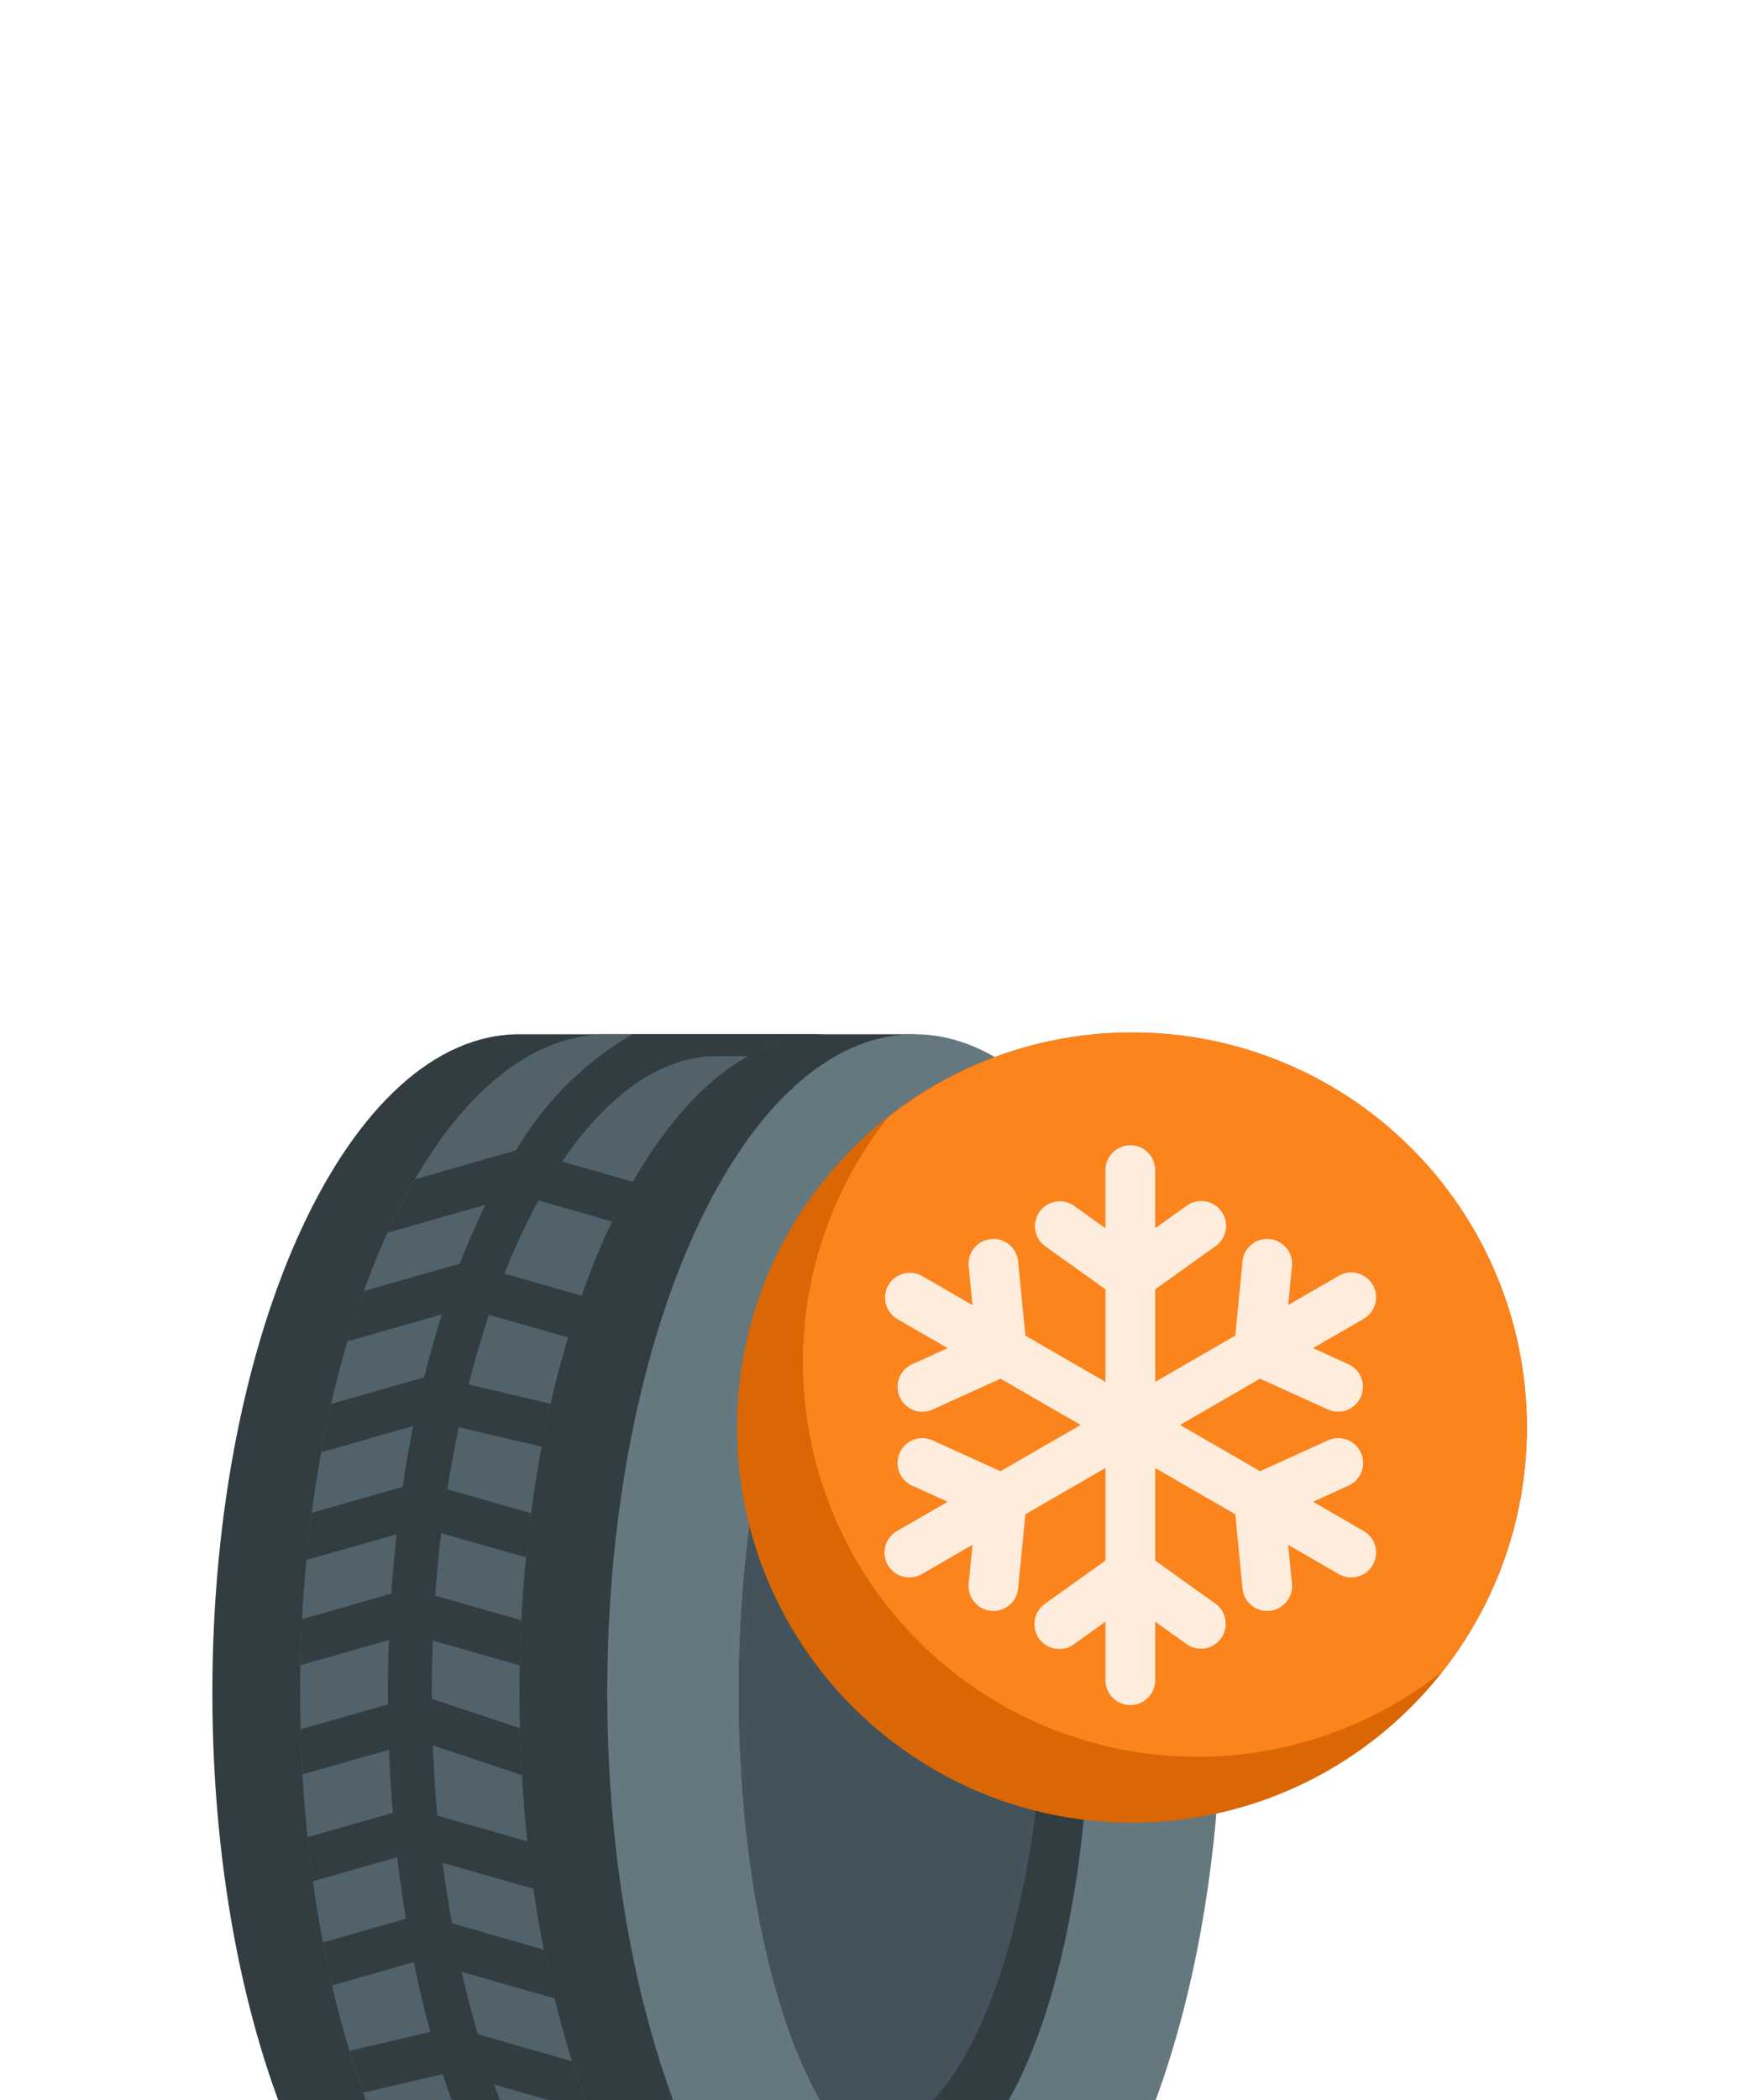 <svg width="248" height="299" fill="none" xmlns="http://www.w3.org/2000/svg"><g filter="url(#a)"><path d="M130.25 193.75H74c-24.163 0-43.75-41.972-43.75-93.75S49.837 6.25 74 6.25h56.25" fill="#323D42"/><path d="M86.5 6.25c-24.163 0-43.75 41.972-43.75 93.75s19.587 93.75 43.75 93.75h31.25C93.588 193.75 74 151.778 74 100S93.588 6.25 117.75 6.25H86.5Z" fill="#51626B"/><path d="M130.25 193.75c-24.163 0-43.75-41.972-43.75-93.75s19.587-93.75 43.75-93.75C154.412 6.25 174 48.222 174 100s-19.588 93.75-43.75 93.75Z" fill="#65777F"/><path d="M130.25 168.75c13.807 0 25-30.78 25-68.75s-11.193-68.75-25-68.75-25 30.78-25 68.75 11.193 68.75 25 68.75Z" fill="#323D42"/><path d="M130.25 31.25c-13.806 0-25 30.781-25 68.75 0 26.463 5.441 49.419 13.409 60.913A10.354 10.354 0 0 0 124 162.5c13.806 0 25-30.781 25-68.75 0-26.463-5.441-49.419-13.409-60.913a10.355 10.355 0 0 0-5.341-1.587Z" fill="#43525B"/><path d="M106.531 190.625h-4.406c-9.225 0-17.84-7.3-24.75-19.375l13.972 3.494a83.008 83.008 0 0 1-4.044-7.457l-13.684-3.421a108.838 108.838 0 0 1-3.231-8.082L84 159.687a121.082 121.082 0 0 1-2.522-7.218l-13.415-3.841a148.533 148.533 0 0 1-2.297-8.891L79 143.516a160.472 160.472 0 0 1-1.544-6.938l-13.075-3.75a175.83 175.83 0 0 1-1.328-8.612l12.922 3.693a209.905 209.905 0 0 1-.84-6.74L62.302 117.5a181.468 181.468 0 0 1-.647-10l12.697 4.234a202.989 202.989 0 0 1-.287-6.684L61.5 100.875V100c0-2.5.06-4.969.153-7.422l12.394 3.54c.04-2.162.113-4.307.222-6.434l-12.272-3.506a163.8 163.8 0 0 1 .856-8.881l12.075 3.437c.206-2.128.456-4.218.728-6.29l-11.931-3.41a171.802 171.802 0 0 1 1.625-8.828l11.816 2.769c.39-2.075.809-4.122 1.25-6.122L66.753 56.12a137.514 137.514 0 0 1 2.913-9.919l11.25 3.212c.61-2.037 1.253-4.016 1.928-5.937l-11-3.144a93.527 93.527 0 0 1 4.862-10.415l10.49 3a81.876 81.876 0 0 1 2.954-5.657l-10.063-2.884c6.413-9.434 13.985-15 22.038-15h4.406A22.575 22.575 0 0 1 117.75 6.25H90.094a46.22 46.22 0 0 0-16.59 16.534l-14.376 4.11a85.597 85.597 0 0 0-3.919 7.619l13.966-3.991a103.004 103.004 0 0 0-3.678 8.39l-13.653 3.9a122.484 122.484 0 0 0-2.338 7.17l13.438-3.841a141.617 141.617 0 0 0-2.519 8.953l-13.25 3.784c-.512 2.25-.978 4.556-1.41 6.9l13.091-3.75a175.682 175.682 0 0 0-1.506 8.663l-12.938 3.697c-.3 2.235-.559 4.476-.778 6.721L56.5 77.45a198.67 198.67 0 0 0-.76 8.438l-12.712 3.64a198.86 198.86 0 0 0-.231 6.563l12.6-3.591a211.605 211.605 0 0 0-.147 7.5c0 .556.016 1.103.019 1.656l-12.447 3.556c.056 2.141.148 4.281.275 6.419l12.322-3.506c.114 3.037.295 6.028.54 8.972l-12.14 3.469c.223 2.123.476 4.216.76 6.281l12.005-3.438c.344 2.984.755 5.908 1.232 8.772l-11.8 3.369c.398 2.083.83 4.126 1.297 6.128l11.63-3.322a149.6 149.6 0 0 0 2.366 9.938l-11.518 2.687c.625 2.04 1.279 4.026 1.962 5.96l11.328-2.644a115.243 115.243 0 0 0 3.685 9.915l-10.888 2.722a88.697 88.697 0 0 0 2.966 5.7l10.587-2.647c5.657 11.275 12.719 19.557 20.653 23.75h27.666a22.564 22.564 0 0 1-11.219-3.112Z" fill="#323D42"/><path d="M161.25 118.5c31.066 0 56.25-25.184 56.25-56.25S192.316 6 161.25 6 105 31.184 105 62.25s25.184 56.25 56.25 56.25Z" fill="#DA6704"/><path d="M161.251 6a55.941 55.941 0 0 0-34.779 12.097 56.196 56.196 0 0 0 78.932 78.931 56.2 56.2 0 0 0 6.462-59.357A56.2 56.2 0 0 0 161.251 6Z" fill="#FB841D"/><path d="m127.769 76.987 7.222-4.17-5.064-2.3a3.54 3.54 0 0 1-1.757-4.684 3.536 3.536 0 0 1 4.684-1.757l9.668 4.393 11.414-6.59-11.414-6.59-9.669 4.393a3.536 3.536 0 1 1-2.926-6.44l5.063-2.301-7.222-4.17a3.538 3.538 0 0 1 3.537-6.126l7.222 4.17-.54-5.536a3.537 3.537 0 0 1 7.042-.686l1.03 10.57 11.414 6.59v-13.18l-8.639-6.177a3.538 3.538 0 0 1 4.114-5.754l4.524 3.234v-8.339a3.538 3.538 0 0 1 7.075 0v8.34l4.524-3.235A3.535 3.535 0 0 1 174.6 34.1a3.537 3.537 0 0 1-1.414 2.295l-8.638 6.177v13.18l11.413-6.59 1.03-10.57a3.528 3.528 0 0 1 1.273-2.39 3.533 3.533 0 0 1 2.59-.788 3.537 3.537 0 0 1 3.178 3.864l-.54 5.535 7.222-4.169a3.537 3.537 0 0 1 3.537 6.127l-7.221 4.169 5.063 2.3a3.539 3.539 0 0 1 1.734 4.673 3.536 3.536 0 0 1-4.66 1.768l-9.669-4.393-11.414 6.59 11.414 6.59 9.669-4.393a3.537 3.537 0 1 1 2.926 6.441l-5.063 2.3 7.222 4.17a3.536 3.536 0 0 1-3.538 6.127l-7.221-4.17.539 5.535a3.537 3.537 0 0 1-7.041.687l-1.03-10.57-11.413-6.59v13.18l8.638 6.177a3.538 3.538 0 0 1-4.115 5.754l-4.523-3.234v8.339a3.537 3.537 0 1 1-7.075 0v-8.34l-4.524 3.235a3.534 3.534 0 0 1-5.426-1.795 3.54 3.54 0 0 1 1.312-3.96l8.638-6.176v-13.18l-11.414 6.59-1.03 10.57a3.535 3.535 0 0 1-3.863 3.177 3.537 3.537 0 0 1-3.178-3.864l.539-5.535-7.221 4.17a3.547 3.547 0 0 1-2.685.354 3.533 3.533 0 0 1-2.147-1.649 3.535 3.535 0 0 1 .257-3.922 3.546 3.546 0 0 1 1.038-.91Z" fill="#fff" fill-opacity=".85"/></g><defs><filter id="a" x="-6" y="-5" width="260" height="310" filterUnits="userSpaceOnUse" color-interpolation-filters="sRGB"><feFlood flood-opacity="0" result="BackgroundImageFix"/><feColorMatrix in="SourceAlpha" values="0 0 0 0 0 0 0 0 0 0 0 0 0 0 0 0 0 0 127 0" result="hardAlpha"/><feOffset/><feColorMatrix values="0 0 0 0 0.078 0 0 0 0 0.094 0 0 0 0 0.106 0 0 0 0.1 0"/><feBlend in2="BackgroundImageFix" result="effect1_dropShadow_453_21370"/><feColorMatrix in="SourceAlpha" values="0 0 0 0 0 0 0 0 0 0 0 0 0 0 0 0 0 0 127 0" result="hardAlpha"/><feOffset dy="5"/><feGaussianBlur stdDeviation="5"/><feColorMatrix values="0 0 0 0 0.078 0 0 0 0 0.094 0 0 0 0 0.106 0 0 0 0.1 0"/><feBlend in2="effect1_dropShadow_453_21370" result="effect2_dropShadow_453_21370"/><feColorMatrix in="SourceAlpha" values="0 0 0 0 0 0 0 0 0 0 0 0 0 0 0 0 0 0 127 0" result="hardAlpha"/><feOffset dy="19"/><feGaussianBlur stdDeviation="9.5"/><feColorMatrix values="0 0 0 0 0.078 0 0 0 0 0.094 0 0 0 0 0.106 0 0 0 0.08 0"/><feBlend in2="effect2_dropShadow_453_21370" result="effect3_dropShadow_453_21370"/><feColorMatrix in="SourceAlpha" values="0 0 0 0 0 0 0 0 0 0 0 0 0 0 0 0 0 0 127 0" result="hardAlpha"/><feOffset dy="42"/><feGaussianBlur stdDeviation="12.5"/><feColorMatrix values="0 0 0 0 0.078 0 0 0 0 0.094 0 0 0 0 0.106 0 0 0 0.05 0"/><feBlend in2="effect3_dropShadow_453_21370" result="effect4_dropShadow_453_21370"/><feColorMatrix in="SourceAlpha" values="0 0 0 0 0 0 0 0 0 0 0 0 0 0 0 0 0 0 127 0" result="hardAlpha"/><feOffset dy="75"/><feGaussianBlur stdDeviation="15"/><feColorMatrix values="0 0 0 0 0.078 0 0 0 0 0.094 0 0 0 0 0.106 0 0 0 0.01 0"/><feBlend in2="effect4_dropShadow_453_21370" result="effect5_dropShadow_453_21370"/><feBlend in="SourceGraphic" in2="effect5_dropShadow_453_21370" result="shape"/></filter></defs></svg>